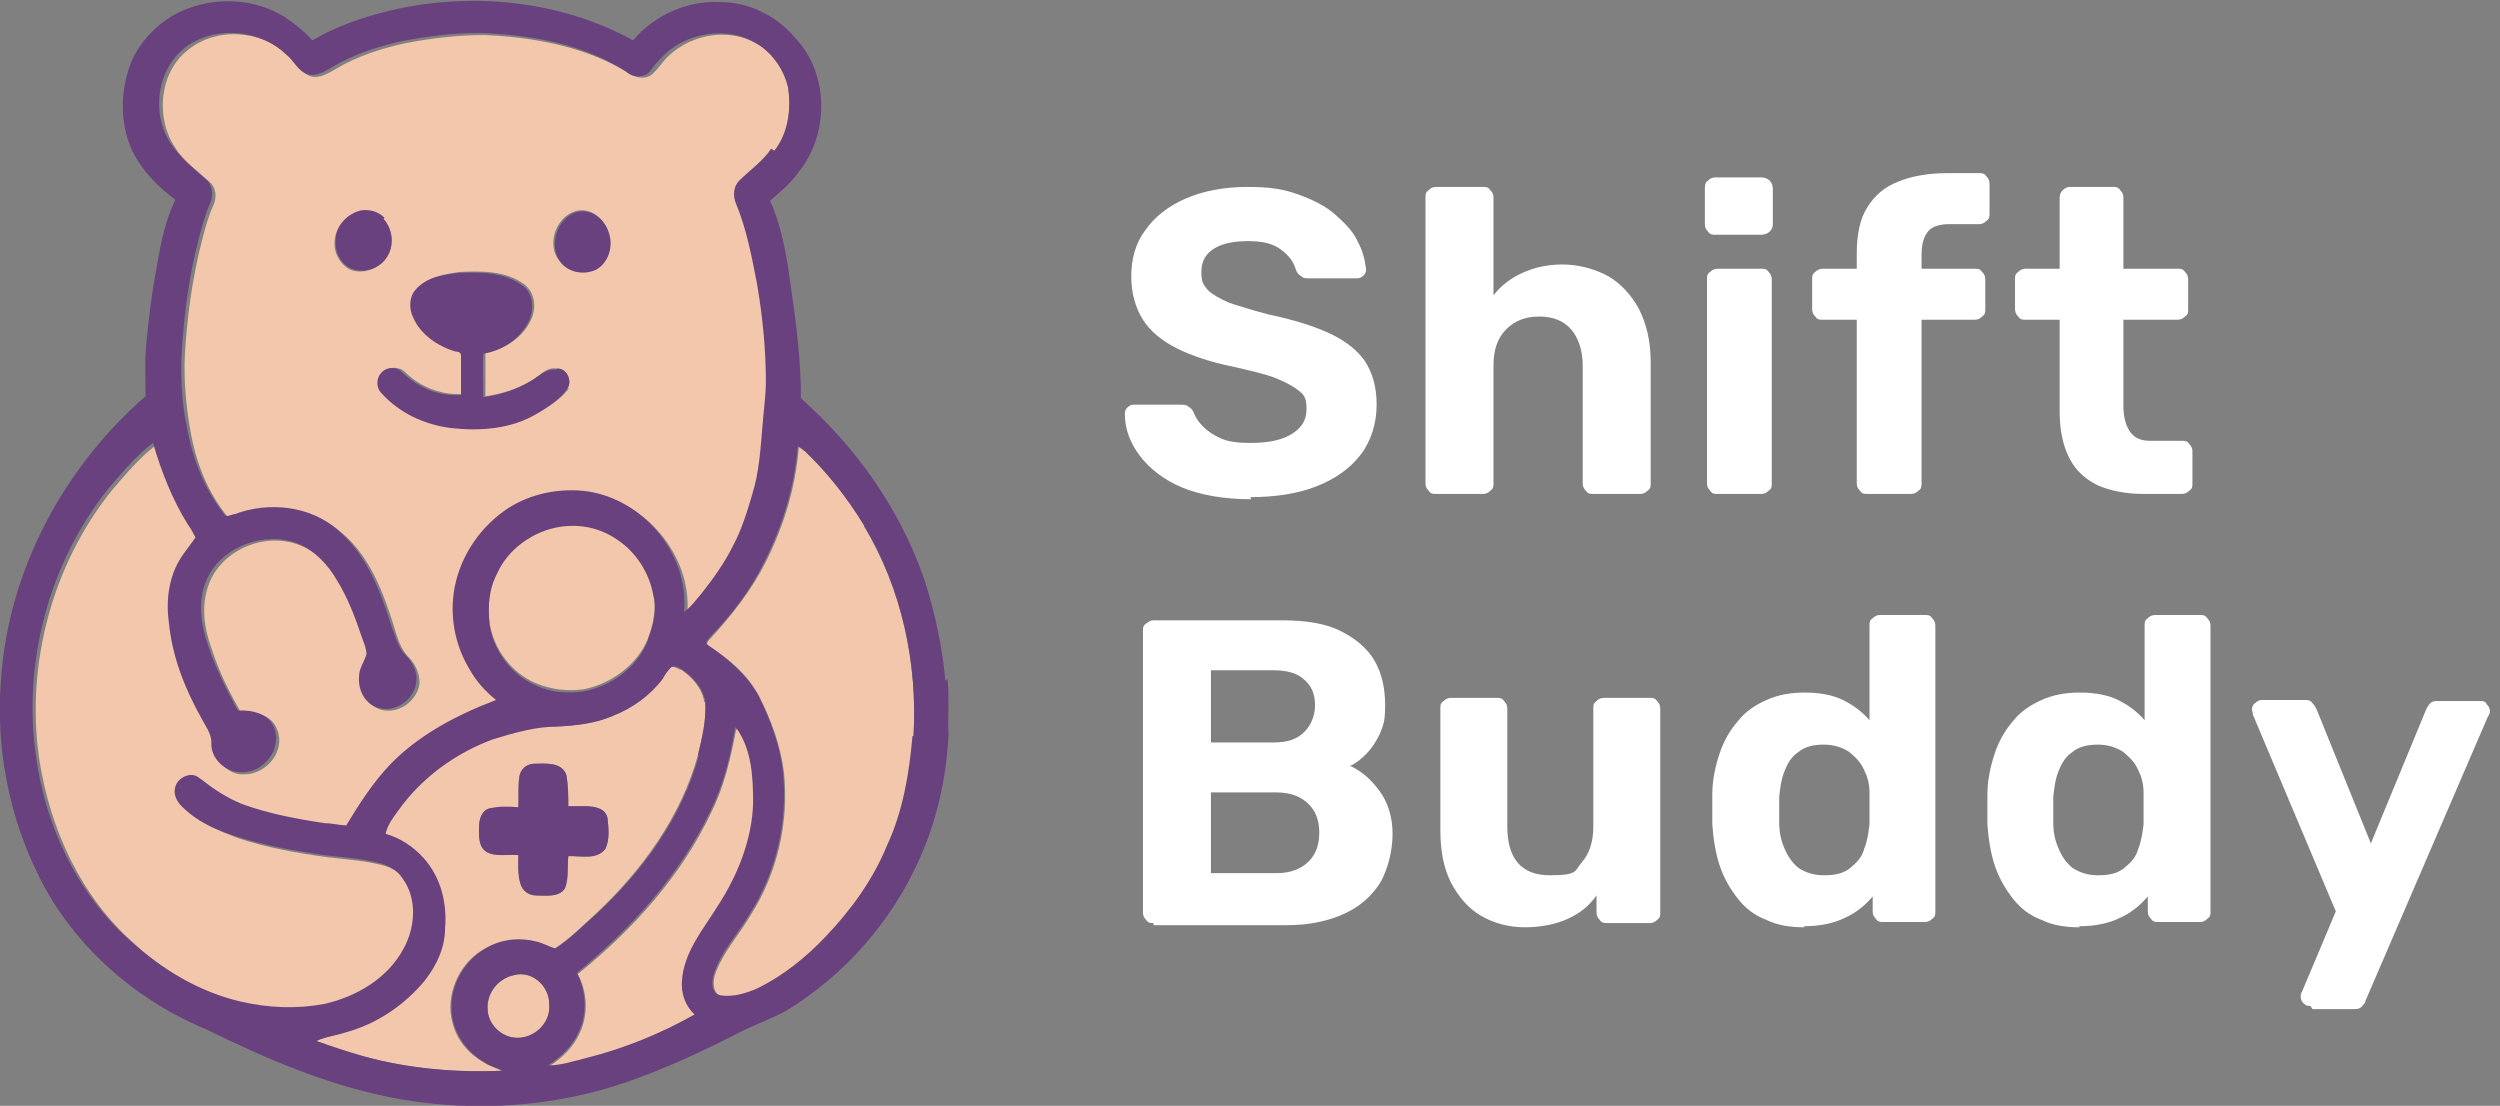 <svg width="156" height="69" viewBox="0 0 156 69" fill="none" xmlns="http://www.w3.org/2000/svg">
<rect x="0" y="0" width="156" height="69" fill="#808080" stroke="none"/>
<g clip-path="url(#clip0_95_3567)">
<path d="M34.268 62.637C34.401 63.764 33.407 64.824 32.28 64.758C31.285 64.758 30.358 63.896 30.424 62.902C30.424 61.908 31.153 60.98 32.081 60.847C33.208 60.582 34.334 61.51 34.268 62.637Z" fill="#F2C7AC"/>
<path d="M46 45.404C46.928 46.795 47.061 48.519 47.061 50.176C47.061 52.496 46.066 54.749 44.807 56.672C43.945 58.13 42.752 59.522 42.62 61.245C42.553 62.041 42.819 62.836 43.415 63.366C41.294 64.493 38.974 65.421 36.654 66.084C35.859 66.282 35.063 66.481 34.268 66.548C35.063 66.017 35.793 65.355 36.19 64.427C36.721 63.3 36.654 61.908 36.058 60.781C39.504 57.997 42.553 54.617 44.409 50.64C45.205 49.049 45.602 47.26 45.934 45.536H46V45.404Z" fill="#F2C7AC"/>
<path d="M53.888 32.81C56.274 36.721 57.268 41.427 57.003 46C56.804 48.32 56.34 50.706 55.412 52.827C54.484 54.948 53.159 56.87 51.568 58.528C50.309 59.787 48.983 60.914 47.392 61.709C46.663 62.041 45.868 62.306 45.006 62.173C44.476 61.974 44.476 61.311 44.608 60.847C45.072 59.456 46.133 58.329 46.862 57.069C48.519 54.484 49.248 51.236 48.917 48.187C48.718 46.53 48.121 44.94 47.392 43.481C46.663 42.09 45.47 41.095 44.211 40.3C44.012 40.167 44.211 39.968 44.343 39.836C45.669 38.378 46.928 36.787 47.79 35.063C48.917 32.81 49.646 30.424 49.845 27.905C49.977 27.971 50.11 28.104 50.242 28.17C51.7 29.562 52.894 31.087 53.954 32.81H53.888Z" fill="#F2C7AC"/>
<path d="M40.764 37.052C40.963 37.98 40.764 38.974 40.432 39.836C39.77 41.493 38.112 42.686 36.389 43.017C35.395 43.15 34.334 43.017 33.407 42.62C31.882 41.957 30.822 40.499 30.556 38.908C30.424 37.847 30.49 36.654 31.02 35.66C31.749 34.136 33.274 33.009 34.931 32.744C36.19 32.545 37.45 32.81 38.51 33.539C39.703 34.334 40.565 35.594 40.764 36.986V37.052Z" fill="#F2C7AC"/>
<path d="M44.012 43.813C44.078 44.94 43.813 46 43.548 47.127C42.487 50.971 40.035 54.352 37.118 57.069C36.323 57.798 35.528 58.594 34.6 59.19C34.136 59.058 33.738 58.859 33.274 58.726C32.147 58.527 30.954 58.726 30.026 59.323C28.568 60.251 27.773 62.173 28.236 63.83C28.502 64.891 29.231 65.752 30.159 66.282C30.49 66.481 30.888 66.614 31.285 66.813C28.369 66.945 25.386 66.68 22.536 65.885C21.542 65.62 20.614 65.288 19.686 64.957C20.283 64.692 20.879 64.625 21.476 64.427C23.398 63.896 25.188 62.703 26.447 61.179C27.176 60.251 27.706 59.124 27.706 57.931C27.839 56.406 27.441 54.749 26.381 53.556C25.784 52.827 24.922 52.297 23.994 52.032C24.127 51.502 24.458 51.038 24.79 50.574C26.248 48.519 28.369 46.994 30.689 46.133C32.015 45.669 33.34 45.271 34.732 45.337C35.925 45.271 37.118 45.138 38.179 44.674C39.372 44.144 40.499 43.415 41.294 42.355C41.493 42.089 41.626 41.824 41.824 41.625C42.09 41.559 42.288 41.758 42.553 41.824C43.216 42.288 43.813 42.951 43.945 43.813H44.012ZM37.781 52.96C38.046 52.429 37.98 51.7 37.914 51.104C37.847 50.507 37.118 50.375 36.588 50.308C36.19 50.308 35.859 50.308 35.461 50.308C35.461 49.646 35.461 48.983 35.329 48.32C34.997 47.525 34.069 47.657 33.34 47.657C32.876 47.657 32.478 47.989 32.412 48.453C32.28 49.049 32.412 49.712 32.346 50.375C31.749 50.375 31.153 50.375 30.556 50.441C30.026 50.574 29.893 51.17 29.893 51.634C29.893 52.164 29.893 52.827 30.358 53.158C30.954 53.49 31.683 53.291 32.346 53.357C32.346 53.954 32.346 54.55 32.478 55.147C32.611 55.611 33.009 55.876 33.473 55.876C34.069 55.876 34.865 56.009 35.262 55.412C35.528 54.749 35.395 54.087 35.461 53.424C36.19 53.424 37.185 53.689 37.781 52.96Z" fill="#F2C7AC"/>
<path d="M49.182 5.501C49.38 6.827 49.182 8.285 48.32 9.412C47.79 10.207 46.994 10.738 46.331 11.401C45.934 11.732 45.934 12.395 46.133 12.859C46.795 14.516 47.193 16.239 47.458 17.963C47.79 19.951 48.055 21.939 47.989 23.928C47.989 24.856 47.856 25.718 47.79 26.579C47.657 28.038 47.525 29.562 47.127 31.02C46.795 32.081 46.464 33.208 45.934 34.202C45.404 35.262 44.741 36.19 44.012 37.118C43.68 37.516 43.349 37.98 42.885 38.311C43.216 34.666 40.167 31.087 36.522 30.755C34.931 30.622 33.274 30.954 31.948 31.816C30.225 32.876 28.965 34.732 28.568 36.787C28.236 38.51 28.568 40.366 29.496 41.891C29.96 42.62 30.556 43.282 31.153 43.813C28.7 44.741 26.38 46 24.524 47.856C23.398 48.983 22.602 50.308 21.807 51.634C21.343 51.634 20.879 51.568 20.481 51.502C18.758 51.236 16.968 50.905 15.311 50.308C14.317 49.977 13.389 49.314 12.594 48.651C12.063 48.254 11.202 48.651 11.136 49.248C11.003 49.712 11.268 50.176 11.533 50.441C12.395 51.369 13.654 51.833 14.847 52.297C16.637 52.893 18.493 53.225 20.415 53.49C21.542 53.623 22.602 53.689 23.729 53.954C24.326 54.087 24.988 54.418 25.32 54.948C26.248 56.208 26.115 57.997 25.386 59.323C24.458 61.179 22.47 62.372 20.481 62.77C18.758 63.101 16.968 63.035 15.245 62.637C12.66 62.04 10.274 60.648 8.352 58.859C5.037 55.942 3.115 51.7 2.452 47.392C1.591 41.493 3.248 35.262 6.96 30.622C7.821 29.628 8.683 28.568 9.744 27.772C10.274 29.562 10.937 31.285 11.931 32.876C12.063 33.141 12.262 33.34 12.395 33.672C12.13 34.069 11.798 34.401 11.533 34.865C10.738 36.058 10.473 37.582 10.738 38.974C10.937 41.029 11.732 43.017 12.726 44.873C12.991 45.404 13.455 45.867 13.389 46.464C13.389 47.458 14.251 48.386 15.245 48.32C16.637 48.32 17.83 46.862 17.3 45.536C16.968 44.608 15.908 44.343 15.046 44.476C14.317 43.216 13.654 41.891 13.19 40.432C12.726 39.173 12.527 37.715 13.058 36.389C13.919 34.202 16.703 33.141 18.824 34.069C19.885 34.467 20.68 35.329 21.21 36.323C21.873 37.383 22.337 38.576 22.735 39.77C22.867 40.167 23 40.565 23.066 40.963C22.934 41.427 22.602 41.824 22.602 42.355C22.47 43.15 22.934 44.012 23.729 44.277C24.856 44.608 26.049 43.746 26.182 42.62C26.182 42.023 25.916 41.427 25.519 41.029C24.988 40.499 24.79 39.77 24.591 39.107C23.928 36.986 23.066 34.666 21.277 33.208C19.553 31.683 16.968 31.418 14.847 32.213C14.648 32.213 14.317 32.478 14.184 32.213C12.925 30.689 12.196 28.767 11.865 26.778C11.599 25.254 11.467 23.729 11.533 22.205C11.666 19.819 11.997 17.366 12.594 15.046C12.793 14.251 12.991 13.522 13.323 12.793C13.522 12.329 13.522 11.732 13.058 11.334C12.329 10.671 11.467 10.075 10.937 9.213C9.677 7.357 9.942 4.507 11.732 3.115C13.522 1.657 16.372 1.856 18.029 3.513C18.493 3.911 18.758 4.574 19.421 4.772C19.951 4.905 20.481 4.574 20.945 4.308C22.271 3.513 23.729 3.049 25.187 2.718C26.844 2.386 28.568 2.187 30.225 2.187C33.34 2.32 36.588 2.916 39.239 4.574C39.703 4.905 40.366 4.971 40.764 4.574C41.095 4.242 41.36 3.844 41.692 3.513C43.15 2.121 45.47 1.723 47.193 2.718C48.32 3.314 49.115 4.375 49.38 5.634L49.182 5.501ZM37.118 16.77C37.847 16.372 38.179 15.444 37.98 14.649C37.847 13.72 36.853 12.859 35.859 13.19C34.666 13.588 34.069 15.311 34.931 16.305C35.395 16.968 36.389 17.167 37.118 16.77ZM35.395 24.259C35.726 23.795 35.395 23 34.798 23C34.136 22.867 33.738 23.398 33.208 23.729C32.346 24.259 31.285 24.591 30.291 24.723C30.291 23.795 30.291 22.867 30.291 22.006C31.484 21.807 32.611 21.078 33.141 19.951C33.473 19.222 33.406 18.294 32.743 17.764C31.617 16.902 30.092 16.902 28.7 16.968C27.772 17.101 26.712 17.233 26.049 18.029C25.651 18.493 25.651 19.222 25.916 19.752C26.38 20.813 27.441 21.542 28.568 21.873C28.7 21.873 28.899 22.006 28.899 22.138C28.899 22.934 28.899 23.795 28.899 24.591C28.435 24.591 27.971 24.591 27.507 24.458C26.646 24.259 25.85 23.795 25.254 23.199C24.922 22.867 24.259 22.867 23.928 23.199C23.597 23.53 23.663 24.127 23.928 24.458C25.055 25.718 26.646 26.447 28.303 26.646C30.159 26.844 32.081 26.646 33.672 25.718C34.334 25.32 35.063 24.856 35.527 24.193L35.395 24.259ZM24.259 15.841C24.591 15.112 24.458 14.251 23.928 13.654C23.597 13.257 23 13.058 22.47 13.19C21.608 13.389 20.945 14.118 20.879 15.046C20.813 15.775 21.21 16.504 21.873 16.836C22.735 17.167 23.795 16.703 24.193 15.908L24.259 15.841Z" fill="#F2C7AC"/>
<path d="M59.124 42.355C59.257 43.481 59.124 44.674 59.19 45.801C59.058 48.519 58.461 51.236 57.334 53.689C55.611 57.533 52.695 60.847 49.115 63.035C48.187 63.565 47.193 63.896 46.265 64.36C43.945 65.553 41.559 66.68 39.041 67.542C34.599 69.066 29.695 69.398 25.055 68.602C20.813 67.873 16.77 66.15 12.859 64.228C9.015 62.637 5.568 59.853 3.314 56.274C0.795 52.164 -0.331 47.193 0.066 42.355C0.53 35.594 3.977 29.164 9.081 24.723C9.081 23.597 9.015 22.404 9.147 21.277C9.28 19.819 9.478 18.294 9.744 16.836C10.009 15.311 10.274 13.853 10.937 12.461C9.876 11.666 8.882 10.671 8.285 9.478C7.424 7.689 7.49 5.435 8.285 3.646C9.015 2.187 10.274 1.061 11.732 0.53C13.654 -0.199 15.974 -0.066 17.764 1.061C18.36 1.458 18.957 1.922 19.487 2.519C20.945 1.657 22.669 1.061 24.326 0.663C29.363 -0.53 34.931 3.69549e-05 39.504 2.519C40.83 0.928 42.951 3.69623e-05 45.006 0.133C46.729 0.133 48.453 0.994 49.579 2.32C51.767 4.574 51.767 8.418 49.778 10.804C49.314 11.467 48.651 11.997 48.055 12.527C48.85 14.317 49.115 16.173 49.38 18.095C49.712 20.349 49.977 22.602 49.977 24.856C53.424 27.905 56.141 31.749 57.666 36.124C58.329 38.179 58.793 40.3 58.992 42.487L59.124 42.355ZM57.003 45.934C57.268 41.36 56.274 36.721 53.888 32.744C52.827 31.02 51.634 29.496 50.176 28.104C50.043 27.971 49.911 27.905 49.778 27.839C49.579 30.357 48.85 32.744 47.724 34.997C46.862 36.787 45.669 38.378 44.277 39.77C44.211 39.902 43.945 40.101 44.144 40.233C45.404 41.095 46.597 42.089 47.326 43.415C48.055 44.873 48.651 46.464 48.85 48.121C49.182 51.17 48.453 54.418 46.795 57.003C46.066 58.262 45.006 59.323 44.542 60.781C44.409 61.245 44.343 61.974 44.94 62.107C45.735 62.239 46.597 61.974 47.326 61.643C48.916 60.847 50.309 59.721 51.502 58.461C53.092 56.804 54.484 54.882 55.346 52.761C56.34 50.64 56.738 48.254 56.937 45.934H57.003ZM48.32 9.412C49.182 8.352 49.38 6.827 49.182 5.501C48.916 4.308 48.121 3.182 46.994 2.585C45.271 1.657 42.885 2.055 41.493 3.38C41.161 3.712 40.83 4.043 40.565 4.441C40.167 4.905 39.438 4.839 39.041 4.441C36.323 2.718 33.141 2.187 30.026 2.055C28.303 2.055 26.646 2.254 24.989 2.585C23.53 2.916 22.072 3.38 20.747 4.176C20.282 4.441 19.819 4.772 19.222 4.64C18.559 4.441 18.36 3.778 17.83 3.38C16.173 1.79 13.323 1.591 11.533 2.983C9.744 4.375 9.412 7.225 10.738 9.081C11.334 9.942 12.13 10.539 12.859 11.202C13.257 11.533 13.323 12.196 13.124 12.66C12.793 13.389 12.594 14.184 12.395 14.914C11.798 17.233 11.467 19.686 11.334 22.072C11.268 23.597 11.334 25.121 11.666 26.646C11.997 28.568 12.726 30.49 13.986 32.081C14.118 32.346 14.45 32.081 14.649 32.081C16.77 31.285 19.355 31.55 21.078 33.075C22.867 34.599 23.729 36.853 24.392 38.974C24.657 39.637 24.79 40.366 25.32 40.896C25.718 41.294 26.049 41.891 25.983 42.487C25.916 43.614 24.657 44.542 23.53 44.144C22.735 43.879 22.337 43.017 22.404 42.222C22.404 41.692 22.735 41.294 22.867 40.83C22.867 40.432 22.669 40.035 22.536 39.637C22.138 38.444 21.674 37.251 21.012 36.19C20.481 35.262 19.686 34.401 18.625 33.937C16.504 33.075 13.721 34.136 12.859 36.257C12.329 37.516 12.527 38.974 12.992 40.3C13.455 41.692 14.118 43.017 14.847 44.343C15.709 44.277 16.77 44.542 17.101 45.404C17.631 46.729 16.438 48.254 15.046 48.187C14.052 48.187 13.124 47.326 13.19 46.331C13.19 45.735 12.793 45.271 12.527 44.741C11.533 42.951 10.738 40.963 10.539 38.842C10.34 37.45 10.539 35.925 11.334 34.732C11.6 34.334 11.931 33.937 12.196 33.539C12.063 33.274 11.931 33.009 11.732 32.744C10.738 31.153 10.075 29.429 9.545 27.64C8.484 28.435 7.623 29.496 6.761 30.49C3.049 35.13 1.392 41.36 2.254 47.259C2.85 51.568 4.839 55.81 8.153 58.726C10.141 60.516 12.461 61.908 15.046 62.504C16.77 62.902 18.559 62.968 20.282 62.637C22.271 62.173 24.193 61.046 25.187 59.19C25.916 57.865 26.049 56.075 25.121 54.816C24.79 54.285 24.193 53.954 23.53 53.821C22.47 53.556 21.343 53.49 20.216 53.357C18.36 53.092 16.504 52.761 14.649 52.164C13.455 51.767 12.262 51.236 11.334 50.308C11.003 49.977 10.804 49.513 10.937 49.115C11.069 48.519 11.931 48.121 12.395 48.519C13.257 49.182 14.118 49.778 15.113 50.176C16.77 50.772 18.493 51.104 20.282 51.369C20.747 51.369 21.21 51.502 21.608 51.502C22.404 50.176 23.265 48.85 24.326 47.723C26.115 45.867 28.502 44.608 30.954 43.68C30.291 43.15 29.695 42.487 29.297 41.758C28.369 40.233 28.038 38.378 28.369 36.654C28.767 34.599 30.026 32.81 31.749 31.683C33.141 30.821 34.732 30.49 36.323 30.622C39.968 30.954 43.017 34.467 42.686 38.179C43.15 37.847 43.415 37.45 43.813 36.986C44.542 36.058 45.205 35.13 45.735 34.069C46.265 33.075 46.597 32.014 46.928 30.888C47.392 29.429 47.458 27.905 47.591 26.447C47.657 25.585 47.79 24.657 47.79 23.795C47.79 21.807 47.591 19.819 47.26 17.83C46.928 16.107 46.597 14.317 45.934 12.726C45.735 12.262 45.735 11.666 46.133 11.268C46.795 10.605 47.591 10.075 48.121 9.28L48.32 9.412ZM46.994 50.176C46.994 48.519 46.928 46.795 45.934 45.404H45.867C45.602 47.193 45.138 48.983 44.343 50.574C42.421 54.617 39.372 57.931 35.992 60.715C36.588 61.842 36.654 63.233 36.124 64.36C35.726 65.288 34.997 65.951 34.202 66.481C34.997 66.481 35.793 66.216 36.588 66.017C38.974 65.421 41.228 64.493 43.349 63.3C42.752 62.77 42.487 61.974 42.553 61.179C42.686 59.389 43.879 57.997 44.741 56.605C46 54.683 46.928 52.429 46.994 50.109V50.176ZM43.548 47.127C43.813 46.066 44.078 44.94 44.012 43.813C43.879 42.951 43.282 42.288 42.62 41.824C42.421 41.692 42.156 41.493 41.891 41.625C41.692 41.824 41.493 42.089 41.36 42.355C40.565 43.415 39.438 44.21 38.245 44.674C37.184 45.138 35.992 45.271 34.798 45.337C33.406 45.337 32.081 45.735 30.755 46.133C28.435 46.994 26.314 48.519 24.856 50.574C24.525 51.038 24.193 51.435 24.061 52.032C24.989 52.297 25.784 52.827 26.447 53.556C27.507 54.749 27.905 56.34 27.772 57.931C27.772 59.124 27.242 60.251 26.513 61.179C25.254 62.703 23.53 63.896 21.542 64.427C20.945 64.625 20.282 64.692 19.752 64.957C20.68 65.288 21.674 65.62 22.602 65.885C25.453 66.68 28.435 66.945 31.352 66.813C31.02 66.614 30.556 66.548 30.225 66.282C29.297 65.752 28.568 64.824 28.303 63.83C27.839 62.173 28.634 60.251 30.092 59.323C31.02 58.66 32.213 58.461 33.34 58.726C33.804 58.792 34.202 59.058 34.666 59.19C35.594 58.594 36.323 57.798 37.184 57.069C40.101 54.352 42.553 51.038 43.614 47.127H43.548ZM40.432 39.902C40.764 39.04 41.029 38.046 40.764 37.118C40.499 35.726 39.703 34.467 38.51 33.672C37.45 32.942 36.19 32.677 34.931 32.876C33.274 33.141 31.683 34.268 31.02 35.792C30.49 36.787 30.424 37.914 30.556 39.04C30.821 40.631 31.882 42.089 33.406 42.752C34.334 43.216 35.395 43.282 36.389 43.15C38.179 42.819 39.77 41.625 40.432 39.968V39.902ZM32.28 64.758C33.406 64.758 34.401 63.764 34.268 62.637C34.268 61.51 33.141 60.516 32.081 60.847C31.153 61.046 30.358 61.908 30.424 62.902C30.424 63.896 31.285 64.758 32.28 64.758Z" fill="#69417E"/>
<path d="M38.046 14.715C38.245 15.51 37.914 16.438 37.185 16.836C36.456 17.167 35.528 17.035 34.997 16.372C34.202 15.377 34.732 13.654 35.925 13.257C36.919 12.925 37.847 13.787 38.046 14.715Z" fill="#69417E"/>
<path d="M37.914 51.104C37.98 51.7 38.046 52.363 37.781 52.96C37.251 53.689 36.257 53.358 35.461 53.424C35.395 54.087 35.461 54.816 35.262 55.412C34.931 56.009 34.069 55.876 33.473 55.876C33.009 55.876 32.611 55.611 32.478 55.147C32.28 54.551 32.346 53.954 32.346 53.358C31.683 53.291 30.954 53.49 30.358 53.159C29.827 52.827 29.893 52.164 29.893 51.634C29.893 51.17 30.026 50.574 30.556 50.441C31.153 50.309 31.749 50.309 32.346 50.375C32.346 49.712 32.346 49.115 32.412 48.453C32.478 47.989 32.876 47.657 33.34 47.657C34.003 47.657 34.997 47.525 35.329 48.32C35.461 48.983 35.461 49.646 35.461 50.309C35.859 50.309 36.19 50.309 36.588 50.309C37.118 50.309 37.847 50.441 37.914 51.104Z" fill="#69417E"/>
<path d="M34.798 23C35.395 23 35.726 23.796 35.395 24.259C34.931 24.922 34.202 25.386 33.539 25.784C31.948 26.778 29.96 26.911 28.17 26.712C26.513 26.513 24.922 25.784 23.795 24.525C23.464 24.193 23.464 23.597 23.795 23.265C24.127 22.867 24.79 22.867 25.121 23.265C25.784 23.862 26.513 24.326 27.375 24.525C27.839 24.657 28.303 24.657 28.767 24.657C28.767 23.862 28.767 23 28.767 22.205C28.767 22.006 28.634 21.94 28.435 21.94C27.308 21.608 26.248 20.879 25.784 19.819C25.519 19.288 25.519 18.559 25.916 18.095C26.579 17.3 27.64 17.167 28.568 17.035C29.96 16.968 31.484 16.968 32.611 17.83C33.274 18.294 33.34 19.288 33.009 20.017C32.478 21.144 31.352 21.873 30.159 22.072C30.092 23 30.159 23.928 30.159 24.79C31.153 24.657 32.213 24.326 33.075 23.796C33.605 23.53 34.003 23 34.666 23.066L34.798 23Z" fill="#69417E"/>
<path d="M23.928 13.654C24.458 14.251 24.591 15.112 24.259 15.841C23.862 16.703 22.801 17.101 21.94 16.77C21.277 16.504 20.879 15.709 20.945 14.98C20.945 14.118 21.674 13.323 22.536 13.124C23.066 13.058 23.597 13.19 23.994 13.588L23.928 13.654Z" fill="#69417E"/>
<path d="M78.081 31.153C76.357 31.153 74.899 30.887 73.772 30.424C72.646 29.959 71.718 29.23 71.121 28.435C70.525 27.64 70.193 26.778 70.193 25.85C70.193 25.717 70.193 25.585 70.326 25.452C70.458 25.32 70.591 25.253 70.723 25.253H73.64C73.905 25.253 74.037 25.253 74.17 25.386C74.303 25.452 74.435 25.585 74.501 25.784C74.634 26.115 74.833 26.38 75.098 26.645C75.363 26.91 75.761 27.176 76.225 27.375C76.689 27.573 77.285 27.64 78.014 27.64C79.207 27.64 80.069 27.441 80.666 27.043C81.262 26.645 81.527 26.181 81.527 25.519C81.527 24.856 81.395 24.657 81.063 24.392C80.732 24.127 80.268 23.861 79.605 23.596C78.942 23.331 78.014 23.132 76.888 22.867C75.562 22.602 74.369 22.204 73.441 21.741C72.513 21.276 71.784 20.68 71.32 19.951C70.856 19.222 70.591 18.294 70.591 17.233C70.591 16.173 70.856 15.178 71.453 14.383C72.049 13.521 72.911 12.859 73.971 12.395C75.032 11.931 76.357 11.665 77.816 11.665C79.274 11.665 80.069 11.798 80.997 12.13C81.925 12.461 82.721 12.859 83.317 13.389C83.914 13.919 84.444 14.449 84.709 15.046C85.04 15.643 85.173 16.239 85.239 16.769C85.239 16.902 85.239 17.034 85.107 17.167C84.974 17.299 84.841 17.366 84.709 17.366H81.66C81.461 17.366 81.329 17.366 81.196 17.233C81.063 17.167 80.931 17.034 80.865 16.836C80.732 16.372 80.467 15.974 79.937 15.576C79.406 15.178 78.743 15.046 77.882 15.046C77.02 15.046 76.291 15.178 75.761 15.51C75.231 15.841 74.965 16.305 74.965 16.968C74.965 17.631 75.098 17.764 75.363 18.095C75.628 18.36 76.092 18.625 76.689 18.89C77.285 19.089 78.147 19.354 79.141 19.619C80.732 19.951 81.991 20.349 82.986 20.812C83.98 21.276 84.709 21.873 85.173 22.536C85.637 23.265 85.902 24.127 85.902 25.253C85.902 26.38 85.571 27.507 84.908 28.369C84.245 29.23 83.317 29.893 82.124 30.357C80.931 30.821 79.539 31.02 78.014 31.02L78.081 31.153Z" fill="white"/>
<path d="M89.614 30.821C89.415 30.821 89.282 30.821 89.15 30.622C89.017 30.49 88.951 30.357 88.951 30.158V12.328C88.951 12.13 88.951 11.997 89.15 11.864C89.282 11.732 89.415 11.665 89.614 11.665H92.53C92.729 11.665 92.862 11.665 92.994 11.864C93.127 11.997 93.193 12.13 93.193 12.328V18.426C93.657 17.83 94.254 17.366 94.983 17.034C95.712 16.703 96.507 16.504 97.501 16.504C98.496 16.504 99.49 16.769 100.352 17.233C101.147 17.697 101.81 18.426 102.274 19.288C102.738 20.216 103.003 21.276 103.003 22.602V30.158C103.003 30.357 103.003 30.49 102.804 30.622C102.671 30.755 102.539 30.821 102.34 30.821H99.424C99.225 30.821 99.092 30.821 98.96 30.622C98.827 30.49 98.761 30.357 98.761 30.158V22.801C98.761 21.873 98.496 21.078 98.032 20.547C97.568 20.017 96.905 19.752 96.043 19.752C95.181 19.752 94.519 20.017 93.988 20.547C93.458 21.078 93.193 21.807 93.193 22.801V30.158C93.193 30.357 93.193 30.49 92.994 30.622C92.862 30.755 92.729 30.821 92.53 30.821H89.614Z" fill="white"/>
<path d="M107.046 14.648C106.847 14.648 106.715 14.648 106.582 14.45C106.45 14.317 106.383 14.184 106.383 13.986V11.798C106.383 11.599 106.383 11.4 106.582 11.268C106.715 11.135 106.847 11.069 107.046 11.069H109.896C110.095 11.069 110.294 11.135 110.427 11.268C110.559 11.4 110.625 11.599 110.625 11.798V13.986C110.625 14.184 110.559 14.317 110.427 14.45C110.294 14.582 110.095 14.648 109.896 14.648H107.046ZM107.179 30.821C106.98 30.821 106.847 30.821 106.715 30.622C106.582 30.49 106.516 30.357 106.516 30.158V17.432C106.516 17.233 106.516 17.101 106.715 16.968C106.847 16.836 106.98 16.769 107.179 16.769H109.896C110.095 16.769 110.228 16.769 110.36 16.968C110.493 17.101 110.559 17.233 110.559 17.432V30.158C110.559 30.357 110.559 30.49 110.36 30.622C110.228 30.755 110.095 30.821 109.896 30.821H107.179Z" fill="white"/>
<path d="M116.525 30.821C116.326 30.821 116.193 30.821 116.061 30.622C115.928 30.49 115.862 30.357 115.862 30.158V19.951H113.741C113.542 19.951 113.409 19.951 113.277 19.752C113.144 19.619 113.078 19.487 113.078 19.288V17.432C113.078 17.233 113.078 17.101 113.277 16.968C113.409 16.836 113.542 16.769 113.741 16.769H115.862V15.775C115.862 14.648 116.061 13.654 116.525 12.925C116.989 12.196 117.585 11.666 118.447 11.334C119.242 11.003 120.303 10.804 121.496 10.804H123.484C123.683 10.804 123.816 10.804 123.948 11.003C124.081 11.135 124.147 11.268 124.147 11.467V13.323C124.147 13.521 124.147 13.654 123.948 13.787C123.816 13.919 123.683 13.986 123.484 13.986H121.695C121.032 13.986 120.568 14.118 120.303 14.45C120.038 14.781 119.905 15.245 119.905 15.908V16.769H123.219C123.418 16.769 123.551 16.769 123.683 16.968C123.816 17.101 123.882 17.233 123.882 17.432V19.288C123.882 19.487 123.882 19.619 123.683 19.752C123.551 19.885 123.418 19.951 123.219 19.951H119.905V30.158C119.905 30.357 119.905 30.49 119.706 30.622C119.574 30.755 119.441 30.821 119.242 30.821H116.591H116.525Z" fill="white"/>
<path d="M133.758 30.821C132.631 30.821 131.703 30.622 130.908 30.291C130.112 29.893 129.516 29.363 129.118 28.567C128.721 27.772 128.522 26.844 128.522 25.651V19.951H126.401C126.202 19.951 126.069 19.951 125.937 19.752C125.804 19.619 125.738 19.487 125.738 19.288V17.432C125.738 17.233 125.738 17.101 125.937 16.968C126.069 16.836 126.202 16.769 126.401 16.769H128.522V12.328C128.522 12.13 128.588 11.997 128.721 11.864C128.853 11.732 128.986 11.665 129.184 11.665H131.836C132.035 11.665 132.167 11.665 132.3 11.864C132.432 11.997 132.499 12.13 132.499 12.328V16.769H135.879C136.078 16.769 136.21 16.769 136.343 16.968C136.476 17.101 136.542 17.233 136.542 17.432V19.288C136.542 19.487 136.542 19.619 136.343 19.752C136.21 19.884 136.078 19.951 135.879 19.951H132.499V25.32C132.499 25.983 132.631 26.513 132.896 26.91C133.161 27.308 133.559 27.507 134.156 27.507H136.144C136.343 27.507 136.476 27.507 136.608 27.706C136.741 27.838 136.807 27.971 136.807 28.17V30.158C136.807 30.357 136.807 30.49 136.608 30.622C136.476 30.755 136.343 30.821 136.144 30.821H133.824H133.758Z" fill="white"/>
<path d="M71.983 57.599C71.784 57.599 71.651 57.599 71.519 57.4C71.386 57.268 71.32 57.135 71.32 56.936V39.372C71.32 39.173 71.32 39.04 71.519 38.908C71.718 38.775 71.784 38.709 71.983 38.709H80.003C81.527 38.709 82.72 38.908 83.648 39.372C84.576 39.836 85.305 40.432 85.769 41.227C86.233 42.023 86.432 42.951 86.432 44.011C86.432 45.072 86.3 45.271 86.101 45.801C85.836 46.331 85.57 46.729 85.239 47.06C84.908 47.392 84.576 47.657 84.245 47.789C84.974 48.121 85.57 48.651 86.101 49.38C86.631 50.109 86.896 51.037 86.896 52.032C86.896 53.026 86.631 54.153 86.167 55.014C85.637 55.876 84.908 56.539 83.913 57.003C82.919 57.467 81.726 57.732 80.268 57.732H71.983V57.599ZM75.562 46.331H79.473C80.334 46.331 80.931 46.132 81.395 45.668C81.792 45.271 82.058 44.674 82.058 44.011C82.058 43.349 81.859 42.818 81.395 42.421C80.997 42.023 80.334 41.824 79.473 41.824H75.562V46.331ZM75.562 54.484H79.671C80.533 54.484 81.196 54.219 81.66 53.755C82.124 53.291 82.323 52.694 82.323 51.965C82.323 51.236 82.124 50.64 81.66 50.176C81.196 49.712 80.533 49.447 79.671 49.447H75.562V54.418V54.484Z" fill="white"/>
<path d="M95.181 57.864C94.121 57.864 93.193 57.599 92.398 57.135C91.602 56.671 91.006 55.942 90.542 55.081C90.078 54.153 89.879 53.092 89.879 51.766V44.21C89.879 44.011 89.879 43.879 90.078 43.746C90.21 43.614 90.343 43.547 90.542 43.547H93.392C93.591 43.547 93.723 43.547 93.856 43.746C93.988 43.879 94.055 44.011 94.055 44.21V51.568C94.055 53.556 94.916 54.617 96.706 54.617C98.496 54.617 98.231 54.351 98.695 53.821C99.158 53.291 99.424 52.562 99.424 51.568V44.21C99.424 44.011 99.424 43.879 99.622 43.746C99.755 43.614 99.888 43.547 100.086 43.547H102.937C103.135 43.547 103.268 43.547 103.401 43.746C103.533 43.879 103.599 44.011 103.599 44.21V56.936C103.599 57.135 103.599 57.268 103.401 57.4C103.268 57.533 103.135 57.599 102.937 57.599H100.285C100.086 57.599 99.954 57.599 99.821 57.4C99.689 57.268 99.622 57.135 99.622 56.936V55.876C99.158 56.539 98.562 57.003 97.833 57.334C97.104 57.666 96.176 57.864 95.115 57.864H95.181Z" fill="white"/>
<path d="M112.614 57.864C111.686 57.864 110.89 57.732 110.228 57.401C109.498 57.135 108.902 56.671 108.438 56.075C107.974 55.478 107.576 54.816 107.311 54.02C107.046 53.225 106.913 52.363 106.847 51.435C106.847 51.104 106.847 50.772 106.847 50.507C106.847 50.242 106.847 49.911 106.847 49.579C106.847 48.651 107.046 47.789 107.311 46.994C107.576 46.199 107.974 45.536 108.438 45.006C108.902 44.409 109.498 44.011 110.228 43.68C110.957 43.349 111.752 43.216 112.614 43.216C113.475 43.216 114.337 43.349 115 43.68C115.663 44.011 116.193 44.409 116.657 44.939V39.04C116.657 38.841 116.657 38.709 116.856 38.576C116.988 38.444 117.121 38.377 117.32 38.377H120.104C120.302 38.377 120.435 38.377 120.568 38.576C120.7 38.709 120.766 38.841 120.766 39.04V56.87C120.766 57.069 120.766 57.202 120.568 57.334C120.435 57.467 120.302 57.533 120.104 57.533H117.519C117.32 57.533 117.187 57.533 117.055 57.334C116.922 57.202 116.856 57.069 116.856 56.87V55.942C116.392 56.472 115.862 56.937 115.132 57.268C114.47 57.599 113.608 57.798 112.547 57.798L112.614 57.864ZM113.873 54.617C114.536 54.617 115.066 54.484 115.464 54.153C115.862 53.821 116.193 53.49 116.326 52.96C116.524 52.496 116.591 51.965 116.657 51.435C116.657 51.104 116.657 50.772 116.657 50.441C116.657 50.109 116.657 49.778 116.657 49.447C116.657 48.916 116.524 48.452 116.326 48.055C116.127 47.591 115.795 47.259 115.398 46.928C115 46.663 114.47 46.464 113.807 46.464C113.144 46.464 112.614 46.596 112.216 46.928C111.818 47.193 111.553 47.591 111.354 48.121C111.156 48.585 111.089 49.115 111.023 49.712C111.023 50.242 111.023 50.839 111.023 51.369C111.023 51.965 111.156 52.496 111.354 52.96C111.553 53.424 111.818 53.821 112.216 54.153C112.614 54.418 113.144 54.617 113.807 54.617H113.873Z" fill="white"/>
<path d="M129.781 57.864C128.853 57.864 128.058 57.732 127.395 57.401C126.666 57.135 126.069 56.671 125.605 56.075C125.141 55.478 124.744 54.816 124.478 54.02C124.213 53.225 124.081 52.363 124.014 51.435C124.014 51.104 124.014 50.772 124.014 50.507C124.014 50.242 124.014 49.911 124.014 49.579C124.014 48.651 124.213 47.789 124.478 46.994C124.744 46.199 125.141 45.536 125.605 45.006C126.069 44.409 126.666 44.011 127.395 43.68C128.124 43.349 128.919 43.216 129.781 43.216C130.643 43.216 131.504 43.349 132.167 43.68C132.83 44.011 133.36 44.409 133.824 44.939V39.04C133.824 38.841 133.824 38.709 134.023 38.576C134.156 38.444 134.288 38.377 134.487 38.377H137.271C137.47 38.377 137.602 38.377 137.735 38.576C137.867 38.709 137.934 38.841 137.934 39.04V56.87C137.934 57.069 137.934 57.202 137.735 57.334C137.602 57.467 137.47 57.533 137.271 57.533H134.686C134.487 57.533 134.354 57.533 134.222 57.334C134.089 57.202 134.023 57.069 134.023 56.87V55.942C133.559 56.472 133.029 56.937 132.3 57.268C131.637 57.599 130.775 57.798 129.715 57.798L129.781 57.864ZM130.974 54.617C131.637 54.617 132.167 54.484 132.565 54.153C132.963 53.821 133.294 53.49 133.427 52.96C133.625 52.496 133.692 51.965 133.758 51.435C133.758 51.104 133.758 50.772 133.758 50.441C133.758 50.109 133.758 49.778 133.758 49.447C133.758 48.916 133.625 48.452 133.427 48.055C133.228 47.591 132.896 47.259 132.499 46.928C132.101 46.663 131.571 46.464 130.908 46.464C130.245 46.464 129.715 46.596 129.317 46.928C128.919 47.193 128.654 47.591 128.455 48.121C128.256 48.585 128.19 49.115 128.124 49.712C128.124 50.242 128.124 50.839 128.124 51.369C128.124 51.965 128.256 52.496 128.455 52.96C128.654 53.424 128.919 53.821 129.317 54.153C129.715 54.418 130.245 54.617 130.908 54.617H130.974Z" fill="white"/>
<path d="M144.164 62.769C144.032 62.769 143.899 62.769 143.767 62.637C143.634 62.504 143.568 62.372 143.568 62.239C143.568 62.106 143.568 62.173 143.568 62.106C143.568 62.106 143.568 61.974 143.634 61.908L145.755 56.87L140.585 44.608C140.585 44.475 140.519 44.343 140.519 44.276C140.519 44.144 140.585 43.945 140.718 43.879C140.85 43.746 140.983 43.68 141.115 43.68H143.767C144.032 43.68 144.164 43.68 144.297 43.879C144.429 44.011 144.496 44.144 144.562 44.276L147.942 52.628L151.389 44.276C151.455 44.144 151.522 44.011 151.654 43.879C151.787 43.746 151.919 43.746 152.185 43.746H154.77C154.902 43.746 155.101 43.746 155.167 43.945C155.3 44.078 155.366 44.21 155.366 44.343C155.366 44.475 155.366 44.542 155.233 44.74L147.611 62.438C147.611 62.57 147.478 62.703 147.346 62.836C147.213 62.968 147.081 62.968 146.816 62.968H144.297L144.164 62.769Z" fill="white"/>
</g>
<defs>
<clipPath id="clip0_95_3567">
<rect width="155.697" height="69" fill="white"/>
</clipPath>
</defs>
</svg>
